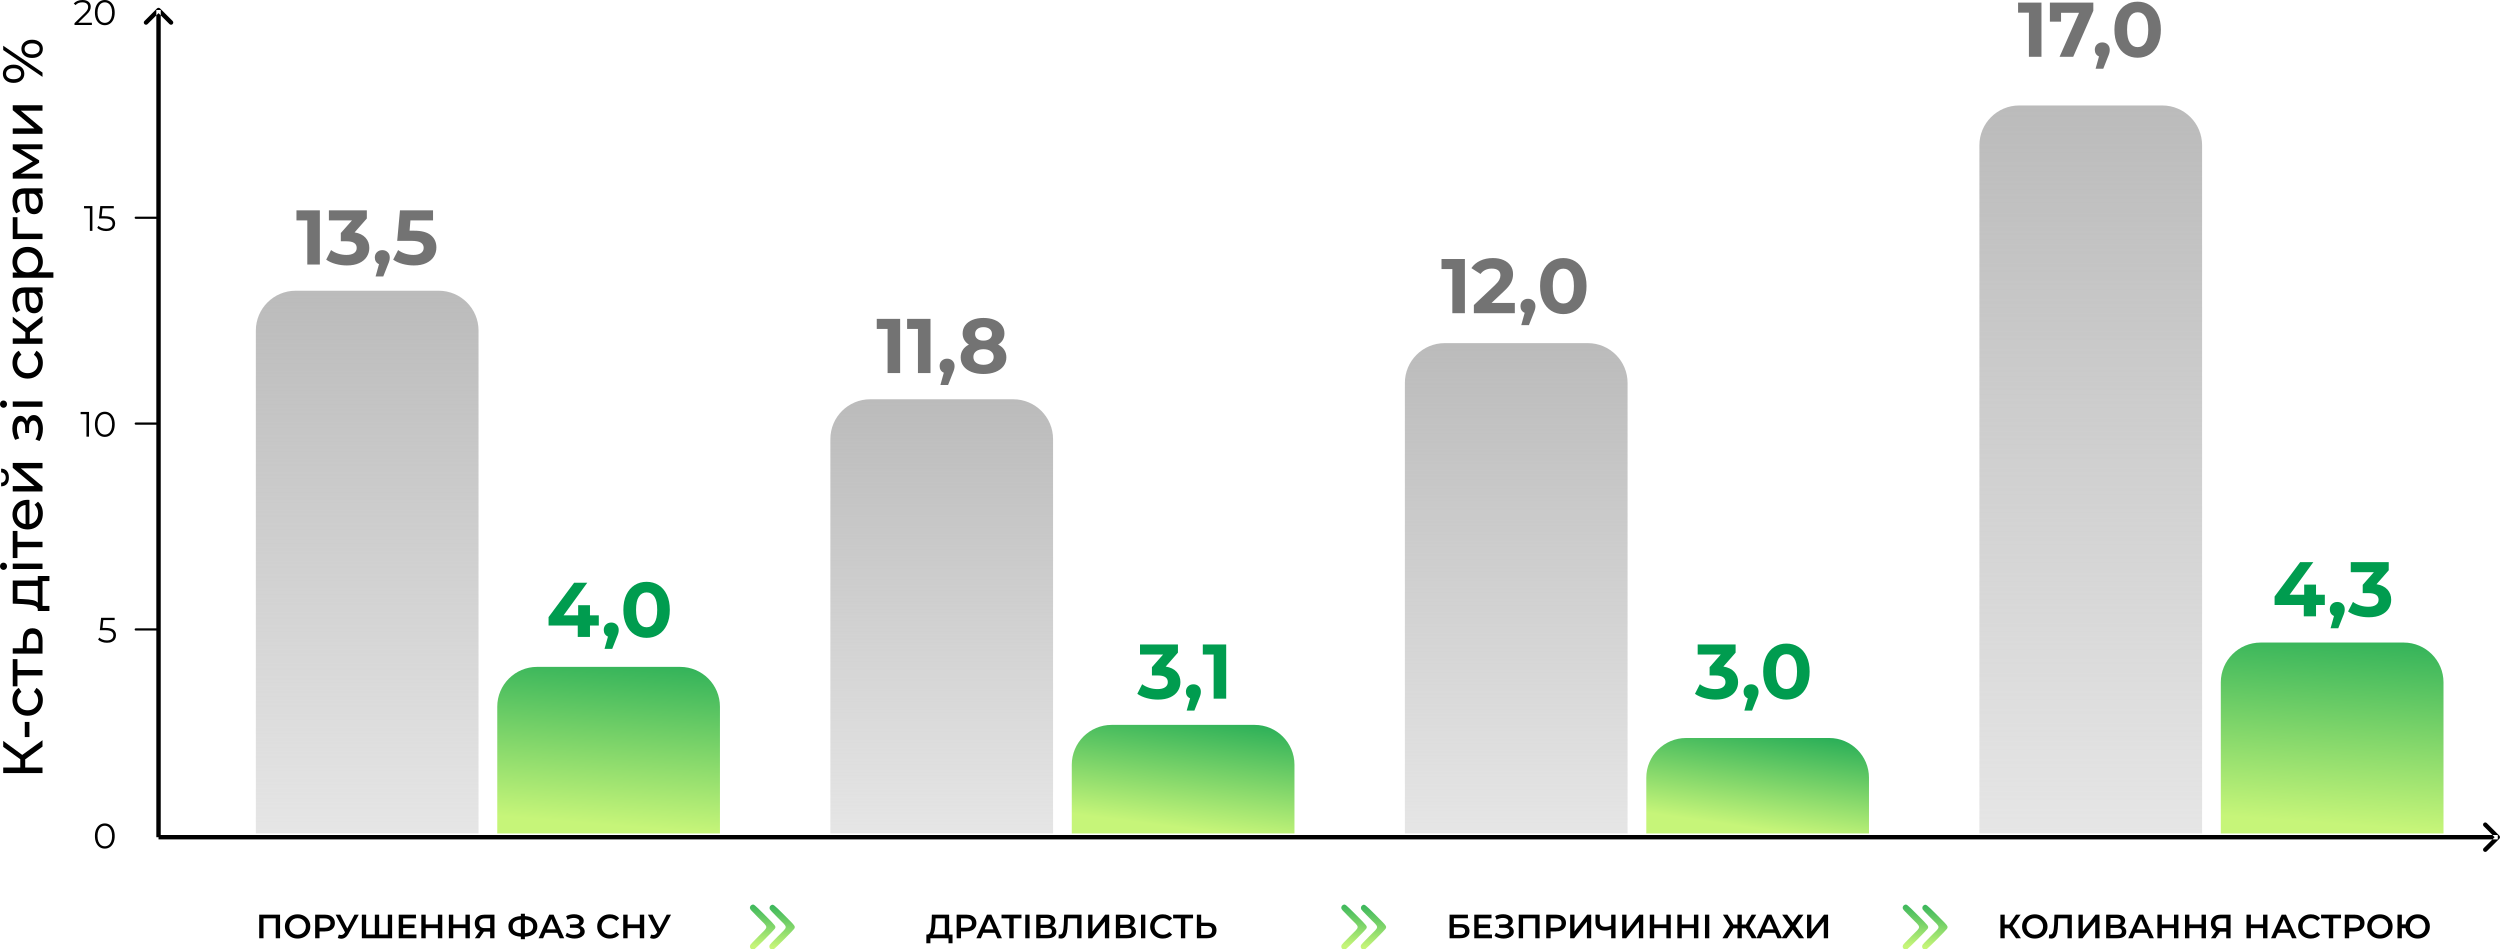 <svg width="1335.899" height="507.355" viewBox="0 0 1335.9 507.355" fill="none" xmlns="http://www.w3.org/2000/svg" xmlns:xlink="http://www.w3.org/1999/xlink">
	<desc>
			Created with Pixso.
	</desc>
	<defs>
		<linearGradient id="paint_linear_75_2966_0" x1="196.212" y1="155.355" x2="196.212" y2="618.24" gradientUnits="userSpaceOnUse">
			<stop stop-color="#BBBBBB"/>
			<stop offset="1" stop-color="#BBBBBB" stop-opacity="0"/>
		</linearGradient>
		<linearGradient id="paint_linear_75_2969_0" x1="335.297" y1="323.265" x2="325.712" y2="440.826" gradientUnits="userSpaceOnUse">
			<stop stop-color="#009C4F"/>
			<stop offset="1" stop-color="#C6F579"/>
		</linearGradient>
		<linearGradient id="paint_linear_75_2987_0" x1="503.212" y1="213.355" x2="503.212" y2="583.663" gradientUnits="userSpaceOnUse">
			<stop stop-color="#BBBBBB"/>
			<stop offset="1" stop-color="#BBBBBB" stop-opacity="0"/>
		</linearGradient>
		<linearGradient id="paint_linear_75_2988_0" x1="642.297" y1="365.791" x2="632.712" y2="442.403" gradientUnits="userSpaceOnUse">
			<stop stop-color="#009C4F"/>
			<stop offset="1" stop-color="#C6F579"/>
		</linearGradient>
		<linearGradient id="paint_linear_75_2992_0" x1="810.212" y1="183.355" x2="810.212" y2="601.547" gradientUnits="userSpaceOnUse">
			<stop stop-color="#BBBBBB"/>
			<stop offset="1" stop-color="#BBBBBB" stop-opacity="0"/>
		</linearGradient>
		<linearGradient id="paint_linear_75_2993_0" x1="949.297" y1="375.393" x2="939.712" y2="442.76" gradientUnits="userSpaceOnUse">
			<stop stop-color="#009C4F"/>
			<stop offset="1" stop-color="#C6F579"/>
		</linearGradient>
		<linearGradient id="paint_linear_75_2997_0" x1="1117.212" y1="56.355" x2="1117.212" y2="677.259" gradientUnits="userSpaceOnUse">
			<stop stop-color="#BBBBBB"/>
			<stop offset="1" stop-color="#BBBBBB" stop-opacity="0"/>
		</linearGradient>
		<linearGradient id="paint_linear_75_2998_0" x1="1256.297" y1="305.432" x2="1246.712" y2="440.164" gradientUnits="userSpaceOnUse">
			<stop stop-color="#009C4F"/>
			<stop offset="1" stop-color="#C6F579"/>
		</linearGradient>
		<linearGradient id="paint_linear_75_2958_0" x1="414.746" y1="474.432" x2="412.813" y2="506.134" gradientUnits="userSpaceOnUse">
			<stop stop-color="#009C4F"/>
			<stop offset="1" stop-color="#C6F579"/>
		</linearGradient>
		<linearGradient id="paint_linear_75_3004_0" x1="730.746" y1="474.432" x2="728.813" y2="506.134" gradientUnits="userSpaceOnUse">
			<stop stop-color="#009C4F"/>
			<stop offset="1" stop-color="#C6F579"/>
		</linearGradient>
		<linearGradient id="paint_linear_75_3005_0" x1="1030.746" y1="474.432" x2="1028.813" y2="506.134" gradientUnits="userSpaceOnUse">
			<stop stop-color="#009C4F"/>
			<stop offset="1" stop-color="#C6F579"/>
		</linearGradient>
	</defs>
	<path id="К-сть дітей зі скаргами %" d="M13.469 405.764L13.469 410.144L22.712 410.144L22.712 413.088L1.714 413.088L1.714 410.144L10.832 410.144L10.832 405.706L1.714 399.106L1.714 395.898L11.88 403.398L22.712 395.532L22.712 398.953L13.469 405.764ZM13.235 393.858L13.235 385.787L15.725 385.787L15.725 393.858L13.235 393.858ZM22.895 374.056Q22.895 376.487 21.848 378.392Q20.794 380.296 18.948 381.38Q17.102 382.457 14.766 382.457Q12.422 382.457 10.576 381.38Q8.73 380.296 7.698 378.392Q6.665 376.487 6.665 374.056Q6.665 371.895 7.537 370.203Q8.401 368.504 10.049 367.574L11.462 369.764Q10.32 370.518 9.756 371.631Q9.185 372.737 9.185 374.085Q9.185 375.645 9.873 376.89Q10.562 378.135 11.836 378.846Q13.11 379.549 14.766 379.549Q16.443 379.549 17.717 378.846Q18.992 378.135 19.688 376.89Q20.376 375.645 20.376 374.085Q20.376 372.737 19.805 371.631Q19.233 370.518 18.091 369.764L19.475 367.574Q21.123 368.504 22.009 370.203Q22.895 371.895 22.895 374.056ZM9.331 352.214L9.331 358.037L22.712 358.037L22.712 360.915L9.331 360.915L9.331 366.738L6.812 366.738L6.812 352.214L9.331 352.214ZM12.21 341.928Q12.239 338.896 13.594 337.307Q14.941 335.717 17.402 335.717Q19.98 335.717 21.379 337.446Q22.771 339.167 22.742 342.375L22.712 349.274L6.812 349.274L6.812 346.396L12.18 346.396L12.21 341.928ZM20.552 342.617Q20.581 340.668 19.775 339.665Q18.962 338.654 17.373 338.654Q15.813 338.654 15.095 339.628Q14.37 340.603 14.341 342.617L14.282 346.396L20.523 346.396L20.552 342.617ZM20.193 307.783L26.404 307.783L26.404 310.485L22.712 310.485L22.712 323.771L26.404 323.771L26.404 326.503L20.193 326.503L20.193 325.668Q20.105 324.138 18.032 323.566Q15.96 322.995 12.18 322.783L6.812 322.548L6.812 310.214L20.193 310.214L20.193 307.783ZM12.393 320.146Q15.396 320.263 17.358 320.644Q19.321 321.017 20.193 322.006L20.193 313.093L9.331 313.093L9.331 319.992L12.393 320.146ZM6.812 304.034L6.812 301.156L22.712 301.156L22.712 304.034L6.812 304.034ZM3.75 302.599Q3.75 303.434 3.215 303.991Q2.673 304.547 1.89 304.547Q1.113 304.547 0.557 303.991Q-4.76837e-06 303.434 -4.76837e-06 302.599Q-4.76837e-06 301.757 0.527 301.207Q1.055 300.651 1.831 300.651Q2.644 300.651 3.201 301.207Q3.75 301.757 3.75 302.599ZM9.331 283.694L9.331 289.517L22.712 289.517L22.712 292.395L9.331 292.395L9.331 298.218L6.812 298.218L6.812 283.694L9.331 283.694ZM14.854 267.074Q15.183 267.074 15.725 267.133L15.725 280.038Q17.82 279.767 19.102 278.193Q20.376 276.618 20.376 274.274Q20.376 271.425 18.45 269.689L20.31 268.1Q21.57 269.176 22.236 270.78Q22.895 272.384 22.895 274.369Q22.895 276.889 21.863 278.837Q20.823 280.785 18.962 281.855Q17.102 282.917 14.766 282.917Q12.451 282.917 10.591 281.884Q8.73 280.844 7.698 279.035Q6.665 277.218 6.665 274.933Q6.665 272.655 7.698 270.876Q8.73 269.089 10.591 268.085Q12.451 267.074 14.854 267.074ZM9.089 274.933Q9.089 277.006 10.349 278.405Q11.609 279.797 13.652 280.038L13.652 269.836Q11.646 270.077 10.371 271.476Q9.089 272.868 9.089 274.933ZM6.812 262.604L6.812 259.726L18.391 259.726L6.812 249.978L6.812 247.363L22.712 247.363L22.712 250.249L11.133 250.249L22.712 259.968L22.712 262.604L6.812 262.604ZM4.746 255.17Q4.746 257.39 3.684 258.62Q2.615 259.843 0.601 259.88L0.601 257.924Q1.714 257.895 2.388 257.163Q3.062 256.43 3.062 255.2Q3.062 253.969 2.388 253.222Q1.714 252.468 0.601 252.438L0.601 250.424Q2.615 250.454 3.684 251.713Q4.746 252.973 4.746 255.17ZM14.436 225.108Q14.854 223.512 15.784 222.648Q16.714 221.776 18.091 221.776Q19.504 221.776 20.603 222.735Q21.694 223.695 22.31 225.394Q22.925 227.086 22.925 229.188Q22.925 230.953 22.463 232.652Q21.995 234.344 21.123 235.663L18.933 234.798Q19.651 233.656 20.061 232.184Q20.464 230.712 20.464 229.217Q20.464 227.174 19.761 225.958Q19.05 224.742 17.849 224.742Q16.743 224.742 16.143 225.724Q15.542 226.698 15.542 228.463L15.542 231.378L13.469 231.378L13.469 228.675Q13.469 227.057 12.905 226.127Q12.334 225.196 11.345 225.196Q10.261 225.196 9.661 226.295Q9.06 227.386 9.06 229.247Q9.06 231.612 10.29 234.256L8.071 235.033Q6.599 232.125 6.599 228.946Q6.599 227.027 7.141 225.497Q7.683 223.966 8.672 223.094Q9.661 222.223 10.92 222.223Q12.092 222.223 13.023 223.006Q13.953 223.783 14.436 225.108ZM6.812 217.394L6.812 214.516L22.712 214.516L22.712 217.394L6.812 217.394ZM3.75 215.959Q3.75 216.794 3.215 217.35Q2.673 217.907 1.89 217.907Q1.113 217.907 0.557 217.35Q-8.58307e-06 216.794 -8.58307e-06 215.959Q-8.58307e-06 215.117 0.527 214.567Q1.055 214.011 1.831 214.011Q2.644 214.011 3.201 214.567Q3.75 215.117 3.75 215.959ZM22.895 193.906Q22.895 196.337 21.848 198.242Q20.793 200.146 18.948 201.23Q17.102 202.307 14.766 202.307Q12.422 202.307 10.576 201.23Q8.73 200.146 7.698 198.242Q6.665 196.337 6.665 193.906Q6.665 191.745 7.537 190.053Q8.401 188.354 10.049 187.424L11.462 189.614Q10.32 190.368 9.756 191.481Q9.185 192.587 9.185 193.935Q9.185 195.495 9.873 196.74Q10.562 197.985 11.836 198.696Q13.11 199.399 14.766 199.399Q16.443 199.399 17.717 198.696Q18.992 197.985 19.688 196.74Q20.376 195.495 20.376 193.935Q20.376 192.587 19.805 191.481Q19.233 190.368 18.091 189.614L19.475 187.424Q21.123 188.354 22.009 190.053Q22.895 191.745 22.895 193.906ZM15.989 177.523L15.989 180.826L22.712 180.826L22.712 183.704L6.812 183.704L6.812 180.826L13.535 180.826L13.535 177.464L6.812 172.308L6.812 169.217L14.465 175.245L22.712 168.792L22.712 172.183L15.989 177.523ZM6.665 160.395Q6.665 157.092 8.284 155.342Q9.902 153.584 13.11 153.584L22.712 153.584L22.712 156.316L20.61 156.316Q21.724 157.034 22.31 158.374Q22.895 159.707 22.895 161.531Q22.895 164.204 21.606 165.808Q20.31 167.412 18.215 167.412Q16.113 167.412 14.839 165.881Q13.564 164.351 13.564 161.025L13.564 156.462L12.993 156.462Q11.133 156.462 10.144 157.546Q9.155 158.623 9.155 160.725Q9.155 162.131 9.624 163.486Q10.085 164.834 10.862 165.764L8.701 166.965Q7.712 165.735 7.192 164.028Q6.665 162.314 6.665 160.395ZM20.669 161.055Q20.669 159.407 19.936 158.206Q19.204 157.004 17.849 156.462L15.63 156.462L15.63 160.901Q15.63 164.563 18.091 164.563Q19.292 164.563 19.98 163.633Q20.669 162.703 20.669 161.055ZM6.665 139.964Q6.665 137.657 7.683 135.826Q8.701 133.995 10.532 132.962Q12.363 131.93 14.766 131.93Q17.161 131.93 19.006 132.962Q20.852 133.995 21.877 135.826Q22.895 137.657 22.895 139.964Q22.895 141.678 22.236 143.106Q21.57 144.527 20.31 145.516L28.535 145.516L28.535 148.394L6.812 148.394L6.812 145.633L9.331 145.633Q8.013 144.674 7.339 143.209Q6.665 141.737 6.665 139.964ZM20.376 140.206Q20.376 138.675 19.673 137.459Q18.962 136.244 17.688 135.54Q16.414 134.837 14.766 134.837Q13.11 134.837 11.836 135.54Q10.562 136.244 9.873 137.459Q9.185 138.675 9.185 140.206Q9.185 141.707 9.888 142.923Q10.591 144.139 11.851 144.842Q13.11 145.545 14.766 145.545Q16.414 145.545 17.688 144.857Q18.962 144.168 19.673 142.938Q20.376 141.707 20.376 140.206ZM9.331 116.058L9.331 124.876L22.712 124.876L22.712 127.754L6.812 127.754L6.812 116.058L9.331 116.058ZM6.665 107.445Q6.665 104.142 8.284 102.392Q9.902 100.634 13.11 100.634L22.712 100.634L22.712 103.366L20.61 103.366Q21.724 104.084 22.31 105.424Q22.895 106.757 22.895 108.581Q22.895 111.254 21.606 112.858Q20.31 114.462 18.215 114.462Q16.113 114.462 14.839 112.931Q13.564 111.401 13.564 108.075L13.564 103.512L12.993 103.512Q11.133 103.512 10.144 104.596Q9.155 105.673 9.155 107.775Q9.155 109.181 9.624 110.536Q10.085 111.884 10.862 112.814L8.701 114.015Q7.712 112.785 7.192 111.078Q6.665 109.364 6.665 107.445ZM20.669 108.105Q20.669 106.457 19.936 105.256Q19.204 104.054 17.849 103.512L15.63 103.512L15.63 107.951Q15.63 111.613 18.091 111.613Q19.292 111.613 19.98 110.683Q20.669 109.753 20.669 108.105ZM6.812 77.112L22.712 77.112L22.712 79.727L11.104 79.727L20.911 85.667L20.911 86.926L11.074 92.808L22.712 92.808L22.712 95.444L6.812 95.444L6.812 92.478L17.549 86.238L6.812 79.814L6.812 77.112ZM6.812 71.504L6.812 68.626L18.391 68.626L6.812 58.877L6.812 56.263L22.712 56.263L22.712 59.148L11.133 59.148L22.712 68.868L22.712 71.504L6.812 71.504ZM12.993 39.406Q12.993 41.596 11.404 42.944Q9.814 44.292 7.266 44.292Q4.709 44.292 3.12 42.944Q1.531 41.596 1.531 39.406Q1.531 37.217 3.105 35.883Q4.68 34.543 7.266 34.543Q9.844 34.543 11.418 35.883Q12.993 37.217 12.993 39.406ZM1.714 26.743L1.714 24.436L22.712 38.776L22.712 41.084L1.714 26.743ZM11.279 39.406Q11.279 38.022 10.217 37.246Q9.155 36.462 7.266 36.462Q5.376 36.462 4.314 37.246Q3.245 38.022 3.245 39.406Q3.245 40.754 4.329 41.552Q5.405 42.343 7.266 42.343Q9.126 42.343 10.203 41.552Q11.279 40.754 11.279 39.406ZM22.895 26.113Q22.895 28.303 21.321 29.643Q19.739 30.976 17.161 30.976Q14.582 30.976 13.008 29.643Q11.433 28.303 11.433 26.113Q11.433 23.923 13.022 22.575Q14.612 21.228 17.161 21.228Q19.709 21.228 21.306 22.575Q22.895 23.923 22.895 26.113ZM21.182 26.113Q21.182 24.765 20.105 23.974Q19.021 23.176 17.161 23.176Q15.3 23.176 14.224 23.974Q13.14 24.765 13.14 26.113Q13.14 27.497 14.209 28.281Q15.271 29.057 17.161 29.057Q19.05 29.057 20.12 28.281Q21.182 27.497 21.182 26.113Z" fill="#000000" fill-opacity="1" fill-rule="evenodd"/>
	<path id="Line 2" d="M85.894 5.355L85.894 447.355L83.53 447.355L83.53 5.355L85.894 5.355ZM84.712 7.027L78.861 12.878C78.393 13.346 77.657 13.346 77.189 12.878C76.721 12.41 76.721 11.675 77.189 11.207L83.876 4.519C84.345 4.051 85.08 4.051 85.548 4.519L92.236 11.207C92.704 11.675 92.704 12.41 92.236 12.878C91.768 13.346 91.032 13.346 90.564 12.878L84.712 7.027Z" fill="#000000" fill-opacity="1" fill-rule="evenodd"/>
	<path id="Line 3" d="M1334.71 448.537L84.712 448.537L84.712 446.173L1334.71 446.173L1334.71 448.537ZM1333.04 447.355L1327.19 441.503C1326.72 441.035 1326.72 440.3 1327.19 439.832C1327.66 439.364 1328.39 439.364 1328.86 439.832L1335.55 446.519C1336.02 446.987 1336.02 447.723 1335.55 448.191L1328.86 454.878C1328.39 455.346 1327.66 455.346 1327.19 454.878C1326.72 454.41 1326.72 453.675 1327.19 453.207L1333.04 447.355Z" fill="#000000" fill-opacity="1" fill-rule="evenodd"/>
	<path id="Rectangle 23" d="M157.992 155.355L234.433 155.355C246.186 155.355 255.712 164.882 255.712 176.634L255.712 445.355L136.712 445.355L136.712 176.634C136.712 164.882 146.239 155.355 157.992 155.355Z" fill="url(#paint_linear_75_2966_0)" fill-opacity="1" fill-rule="evenodd"/>
	<path id="Rectangle 24" d="M286.992 356.355L363.433 356.355C375.186 356.355 384.712 365.882 384.712 377.634L384.712 445.355L265.712 445.355L265.712 377.634C265.712 365.882 275.239 356.355 286.992 356.355Z" fill="url(#paint_linear_75_2969_0)" fill-opacity="1" fill-rule="evenodd"/>
	<path id="13,5" d="M170.914 112.393L170.914 141.355L164.207 141.355L164.207 117.768L158.418 117.768L158.418 112.393L170.914 112.393ZM189.487 124.182Q193.296 124.808 195.316 127.021Q197.346 129.233 197.346 132.496Q197.346 135.021 196.023 137.153Q194.7 139.284 191.993 140.567Q189.285 141.85 185.356 141.85Q182.285 141.85 179.325 141.042Q176.375 140.234 174.305 138.749L176.911 133.617Q178.567 134.86 180.739 135.547Q182.911 136.223 185.184 136.223Q187.709 136.223 189.154 135.254Q190.609 134.284 190.609 132.496Q190.609 128.94 185.184 128.94L182.123 128.94L182.123 124.515L188.083 117.768L175.749 117.768L175.749 112.393L196.023 112.393L196.023 116.737L189.487 124.182ZM204.305 133.658Q206.042 133.658 207.154 134.759Q208.275 135.85 208.275 137.627Q208.275 138.456 208.063 139.284Q207.861 140.112 207.154 141.769L204.8 147.729L200.699 147.729L202.527 141.153Q201.486 140.739 200.88 139.809Q200.284 138.87 200.284 137.627Q200.284 135.85 201.426 134.759Q202.567 133.658 204.305 133.658ZM221.227 123.273Q227.348 123.273 230.268 125.718Q233.187 128.152 233.187 132.253Q233.187 134.9 231.854 137.072Q230.53 139.244 227.823 140.547Q225.116 141.85 221.146 141.85Q218.075 141.85 215.115 141.042Q212.165 140.234 210.095 138.749L212.741 133.617Q214.398 134.86 216.55 135.547Q218.701 136.223 220.974 136.223Q223.5 136.223 224.944 135.233Q226.399 134.233 226.399 132.455Q226.399 130.597 224.883 129.647Q223.378 128.698 219.651 128.698L212.246 128.698L213.731 112.393L231.399 112.393L231.399 117.768L219.317 117.768L218.863 123.273L221.227 123.273Z" fill="#737373" fill-opacity="1" fill-rule="evenodd"/>
	<path id="4,0" d="M319.979 334.274L315.261 334.274L315.261 340.355L308.726 340.355L308.726 334.274L293.129 334.274L293.129 329.758L306.786 311.393L313.817 311.393L301.159 328.809L308.938 328.809L308.938 323.394L315.261 323.394L315.261 328.809L319.979 328.809L319.979 334.274ZM326.647 332.658Q328.384 332.658 329.495 333.759Q330.617 334.85 330.617 336.627Q330.617 337.456 330.405 338.284Q330.202 339.112 329.495 340.769L327.142 346.729L323.04 346.729L324.869 340.153Q323.828 339.739 323.222 338.809Q322.626 337.87 322.626 336.627Q322.626 334.85 323.768 333.759Q324.909 332.658 326.647 332.658ZM345.516 340.85Q341.909 340.85 339.091 339.072Q336.283 337.294 334.687 333.92Q333.101 330.546 333.101 325.869Q333.101 321.202 334.687 317.828Q336.283 314.454 339.091 312.676Q341.909 310.898 345.516 310.898Q349.112 310.898 351.92 312.676Q354.739 314.454 356.324 317.828Q357.921 321.202 357.921 325.869Q357.921 330.546 356.324 333.92Q354.739 337.294 351.92 339.072Q349.112 340.85 345.516 340.85ZM345.516 335.183Q348.162 335.183 349.667 332.91Q351.183 330.627 351.183 325.869Q351.183 321.111 349.667 318.838Q348.162 316.565 345.516 316.565Q342.899 316.565 341.384 318.838Q339.879 321.111 339.879 325.869Q339.879 330.627 341.384 332.91Q342.899 335.183 345.516 335.183Z" fill="#009C4F" fill-opacity="1" fill-rule="evenodd"/>
	<path id="Rectangle 23" d="M464.992 213.355L541.433 213.355C553.186 213.355 562.712 222.882 562.712 234.634L562.712 445.355L443.712 445.355L443.712 234.634C443.712 222.882 453.239 213.355 464.992 213.355Z" fill="url(#paint_linear_75_2987_0)" fill-opacity="1" fill-rule="evenodd"/>
	<path id="Rectangle 24" d="M593.992 387.355L670.433 387.355C682.186 387.355 691.712 396.882 691.712 408.634L691.712 445.355L572.712 445.355L572.712 408.634C572.712 396.882 582.239 387.355 593.992 387.355Z" fill="url(#paint_linear_75_2988_0)" fill-opacity="1" fill-rule="evenodd"/>
	<path id="11,8" d="M481 170.393L481 199.355L474.293 199.355L474.293 175.768L468.504 175.768L468.504 170.393L481 170.393ZM497.22 170.393L497.22 199.355L490.512 199.355L490.512 175.768L484.724 175.768L484.724 170.393L497.22 170.393ZM506.116 191.658Q507.853 191.658 508.964 192.759Q510.086 193.85 510.086 195.627Q510.086 196.456 509.873 197.284Q509.671 198.112 508.964 199.769L506.611 205.729L502.509 205.729L504.338 199.153Q503.297 198.739 502.691 197.809Q502.095 196.87 502.095 195.627Q502.095 193.85 503.237 192.759Q504.378 191.658 506.116 191.658ZM533.341 184.132Q535.492 185.203 536.624 186.94Q537.765 188.677 537.765 190.96Q537.765 193.648 536.23 195.658Q534.704 197.658 531.927 198.759Q529.159 199.85 525.522 199.85Q521.875 199.85 519.118 198.759Q516.37 197.658 514.855 195.658Q513.349 193.648 513.349 190.96Q513.349 188.677 514.491 186.94Q515.632 185.203 517.744 184.132Q516.127 183.132 515.259 181.627Q514.39 180.111 514.39 178.172Q514.39 175.646 515.794 173.788Q517.198 171.919 519.724 170.909Q522.249 169.898 525.522 169.898Q528.825 169.898 531.371 170.909Q533.917 171.919 535.321 173.788Q536.735 175.646 536.735 178.172Q536.735 180.111 535.866 181.627Q534.997 183.132 533.341 184.132ZM525.522 174.818Q523.492 174.818 522.269 175.798Q521.047 176.768 521.047 178.465Q521.047 180.111 522.249 181.071Q523.451 182.02 525.522 182.02Q527.583 182.02 528.825 181.071Q530.068 180.111 530.068 178.465Q530.068 176.768 528.825 175.798Q527.583 174.818 525.522 174.818ZM525.522 194.93Q528.037 194.93 529.502 193.789Q530.977 192.647 530.977 190.748Q530.977 188.849 529.502 187.728Q528.037 186.607 525.522 186.607Q523.037 186.607 521.582 187.728Q520.138 188.849 520.138 190.748Q520.138 192.698 521.582 193.819Q523.037 194.93 525.522 194.93Z" fill="#737373" fill-opacity="1" fill-rule="evenodd"/>
	<path id="3,1" d="M622.908 356.182Q626.717 356.808 628.737 359.021Q630.767 361.233 630.767 364.496Q630.767 367.021 629.444 369.153Q628.121 371.284 625.414 372.567Q622.706 373.85 618.777 373.85Q615.706 373.85 612.746 373.042Q609.796 372.234 607.725 370.749L610.332 365.617Q611.988 366.86 614.16 367.547Q616.332 368.223 618.605 368.223Q621.13 368.223 622.575 367.254Q624.03 366.284 624.03 364.496Q624.03 360.94 618.605 360.94L615.544 360.94L615.544 356.515L621.504 349.768L609.17 349.768L609.17 344.393L629.444 344.393L629.444 348.737L622.908 356.182ZM637.726 365.658Q639.463 365.658 640.574 366.759Q641.696 367.85 641.696 369.627Q641.696 370.456 641.484 371.284Q641.282 372.112 640.574 373.769L638.221 379.729L634.119 379.729L635.948 373.153Q634.907 372.739 634.301 371.809Q633.705 370.87 633.705 369.627Q633.705 367.85 634.847 366.759Q635.988 365.658 637.726 365.658ZM655.228 344.393L655.228 373.355L648.521 373.355L648.521 349.768L642.732 349.768L642.732 344.393L655.228 344.393Z" fill="#009C4F" fill-opacity="1" fill-rule="evenodd"/>
	<path id="Rectangle 23" d="M771.992 183.355L848.433 183.355C860.186 183.355 869.712 192.882 869.712 204.634L869.712 445.355L750.712 445.355L750.712 204.634C750.712 192.882 760.239 183.355 771.992 183.355Z" fill="url(#paint_linear_75_2992_0)" fill-opacity="1" fill-rule="evenodd"/>
	<path id="Rectangle 24" d="M900.992 394.355L977.433 394.355C989.186 394.355 998.712 403.882 998.712 415.634L998.712 445.355L879.712 445.355L879.712 415.634C879.712 403.882 889.239 394.355 900.992 394.355Z" fill="url(#paint_linear_75_2993_0)" fill-opacity="1" fill-rule="evenodd"/>
	<path id="12,0" d="M782.78 138.393L782.78 167.355L776.072 167.355L776.072 143.768L770.284 143.768L770.284 138.393L782.78 138.393ZM809.465 161.89L809.465 167.355L787.574 167.355L787.574 163.011L798.747 152.455Q800.525 150.768 801.141 149.546Q801.767 148.323 801.767 147.121Q801.767 145.384 800.585 144.454Q799.413 143.525 797.13 143.525Q795.231 143.525 793.696 144.252Q792.171 144.97 791.13 146.414L786.251 143.273Q787.948 140.747 790.928 139.323Q793.908 137.898 797.757 137.898Q800.979 137.898 803.404 138.959Q805.828 140.01 807.172 141.929Q808.515 143.848 808.515 146.465Q808.515 148.818 807.515 150.889Q806.525 152.96 803.676 155.607L797.009 161.89L809.465 161.89ZM816.501 159.658Q818.239 159.658 819.35 160.759Q820.471 161.85 820.471 163.627Q820.471 164.456 820.259 165.284Q820.057 166.112 819.35 167.769L816.996 173.729L812.895 173.729L814.724 167.153Q813.683 166.739 813.077 165.809Q812.481 164.87 812.481 163.627Q812.481 161.85 813.622 160.759Q814.764 159.658 816.501 159.658ZM835.37 167.85Q831.764 167.85 828.946 166.072Q826.138 164.294 824.541 160.92Q822.956 157.546 822.956 152.869Q822.956 148.202 824.541 144.828Q826.138 141.454 828.946 139.676Q831.764 137.898 835.37 137.898Q838.967 137.898 841.775 139.676Q844.593 141.454 846.179 144.828Q847.775 148.202 847.775 152.869Q847.775 157.546 846.179 160.92Q844.593 164.294 841.775 166.072Q838.967 167.85 835.37 167.85ZM835.37 162.183Q838.017 162.183 839.522 159.91Q841.037 157.627 841.037 152.869Q841.037 148.111 839.522 145.838Q838.017 143.566 835.37 143.566Q832.754 143.566 831.239 145.838Q829.734 148.111 829.734 152.869Q829.734 157.627 831.239 159.91Q832.754 162.183 835.37 162.183Z" fill="#737373" fill-opacity="1" fill-rule="evenodd"/>
	<path id="3,0" d="M920.909 356.182Q924.717 356.808 926.737 359.021Q928.768 361.233 928.768 364.496Q928.768 367.021 927.444 369.153Q926.121 371.284 923.414 372.567Q920.707 373.85 916.777 373.85Q913.706 373.85 910.746 373.042Q907.797 372.234 905.726 370.749L908.332 365.617Q909.989 366.86 912.161 367.547Q914.332 368.223 916.605 368.223Q919.131 368.223 920.575 367.254Q922.03 366.284 922.03 364.496Q922.03 360.94 916.605 360.94L913.545 360.94L913.545 356.515L919.505 349.768L907.17 349.768L907.17 344.393L927.444 344.393L927.444 348.737L920.909 356.182ZM935.726 365.658Q937.464 365.658 938.575 366.759Q939.696 367.85 939.696 369.627Q939.696 370.456 939.484 371.284Q939.282 372.112 938.575 373.769L936.221 379.729L932.12 379.729L933.948 373.153Q932.908 372.739 932.302 371.809Q931.706 370.87 931.706 369.627Q931.706 367.85 932.847 366.759Q933.989 365.658 935.726 365.658ZM954.595 373.85Q950.989 373.85 948.17 372.072Q945.362 370.294 943.766 366.92Q942.18 363.546 942.18 358.869Q942.18 354.202 943.766 350.828Q945.362 347.454 948.17 345.676Q950.989 343.898 954.595 343.898Q958.191 343.898 961 345.676Q963.818 347.454 965.404 350.828Q967 354.202 967 358.869Q967 363.546 965.404 366.92Q963.818 370.294 961 372.072Q958.191 373.85 954.595 373.85ZM954.595 368.183Q957.242 368.183 958.747 365.91Q960.262 363.627 960.262 358.869Q960.262 354.111 958.747 351.838Q957.242 349.565 954.595 349.565Q951.979 349.565 950.464 351.838Q948.958 354.111 948.958 358.869Q948.958 363.627 950.464 365.91Q951.979 368.183 954.595 368.183Z" fill="#009C4F" fill-opacity="1" fill-rule="evenodd"/>
	<path id="Rectangle 23" d="M1078.99 56.355L1155.43 56.355C1167.19 56.355 1176.71 65.882 1176.71 77.634L1176.71 445.355L1057.71 445.355L1057.71 77.634C1057.71 65.882 1067.24 56.355 1078.99 56.355Z" fill="url(#paint_linear_75_2997_0)" fill-opacity="1" fill-rule="evenodd"/>
	<path id="Rectangle 24" d="M1207.99 343.355L1284.43 343.355C1296.19 343.355 1305.71 352.882 1305.71 364.634L1305.71 445.355L1186.71 445.355L1186.71 364.634C1186.71 352.882 1196.24 343.355 1207.99 343.355Z" fill="url(#paint_linear_75_2998_0)" fill-opacity="1" fill-rule="evenodd"/>
	<path id="17,0" d="M1090.88 1.393L1090.88 30.355L1084.17 30.355L1084.17 6.768L1078.38 6.768L1078.38 1.393L1090.88 1.393ZM1118.59 1.393L1118.59 5.737L1107.84 30.355L1100.55 30.355L1110.95 6.848L1101.34 6.848L1101.34 11.566L1095.38 11.566L1095.38 1.393L1118.59 1.393ZM1123.4 22.657Q1125.14 22.657 1126.25 23.759Q1127.37 24.85 1127.37 26.628Q1127.37 27.456 1127.16 28.284Q1126.96 29.113 1126.25 30.769L1123.9 36.729L1119.8 36.729L1121.62 30.153Q1120.58 29.739 1119.98 28.809Q1119.38 27.87 1119.38 26.628Q1119.38 24.85 1120.52 23.759Q1121.66 22.657 1123.4 22.657ZM1142.27 30.85Q1138.66 30.85 1135.85 29.072Q1133.04 27.294 1131.44 23.92Q1129.86 20.546 1129.86 15.869Q1129.86 11.202 1131.44 7.828Q1133.04 4.454 1135.85 2.676Q1138.66 0.898 1142.27 0.898Q1145.87 0.898 1148.67 2.676Q1151.49 4.454 1153.08 7.828Q1154.68 11.202 1154.68 15.869Q1154.68 20.546 1153.08 23.92Q1151.49 27.294 1148.67 29.072Q1145.87 30.85 1142.27 30.85ZM1142.27 25.183Q1144.92 25.183 1146.42 22.91Q1147.94 20.627 1147.94 15.869Q1147.94 11.111 1146.42 8.838Q1144.92 6.566 1142.27 6.566Q1139.65 6.566 1138.14 8.838Q1136.63 11.111 1136.63 15.869Q1136.63 20.627 1138.14 22.91Q1139.65 25.183 1142.27 25.183Z" fill="#737373" fill-opacity="1" fill-rule="evenodd"/>
	<path id="4,3" d="M1242.3 323.274L1237.59 323.274L1237.59 329.355L1231.05 329.355L1231.05 323.274L1215.45 323.274L1215.45 318.758L1229.11 300.393L1236.14 300.393L1223.48 317.809L1231.26 317.809L1231.26 312.394L1237.59 312.394L1237.59 317.809L1242.3 317.809L1242.3 323.274ZM1248.97 321.658Q1250.71 321.658 1251.82 322.759Q1252.94 323.85 1252.94 325.627Q1252.94 326.456 1252.73 327.284Q1252.53 328.112 1251.82 329.769L1249.47 335.729L1245.36 335.729L1247.19 329.153Q1246.15 328.739 1245.55 327.809Q1244.95 326.87 1244.95 325.627Q1244.95 323.85 1246.09 322.759Q1247.23 321.658 1248.97 321.658ZM1269.9 312.182Q1273.71 312.808 1275.73 315.021Q1277.76 317.233 1277.76 320.496Q1277.76 323.021 1276.44 325.153Q1275.11 327.284 1272.41 328.567Q1269.7 329.85 1265.77 329.85Q1262.7 329.85 1259.74 329.042Q1256.79 328.234 1254.72 326.749L1257.33 321.617Q1258.98 322.86 1261.15 323.547Q1263.33 324.223 1265.6 324.223Q1268.12 324.223 1269.57 323.254Q1271.02 322.284 1271.02 320.496Q1271.02 316.94 1265.6 316.94L1262.54 316.94L1262.54 312.515L1268.5 305.768L1256.16 305.768L1256.16 300.393L1276.44 300.393L1276.44 304.737L1269.9 312.182Z" fill="#009C4F" fill-opacity="1" fill-rule="evenodd"/>
	<path id="Line 8" d="M84.365 336.355L72.543 336.355" stroke="#000000" stroke-opacity="1" stroke-width="1.182" stroke-linecap="round"/>
	<path id="Line 11" d="M84.365 226.355L72.543 226.355" stroke="#000000" stroke-opacity="1" stroke-width="1.182" stroke-linecap="round"/>
	<path id="Line 12" d="M84.365 116.355L72.543 116.355" stroke="#000000" stroke-opacity="1" stroke-width="1.182" stroke-linecap="round"/>
	<path id="Порушення фаз сну" d="M149.649 488.756L149.649 501.355L147.346 501.355L147.346 490.733L140.811 490.733L140.811 501.355L138.509 501.355L138.509 488.756L149.649 488.756ZM159.024 501.535Q157.099 501.535 155.552 500.7Q154.006 499.861 153.122 498.375Q152.239 496.89 152.239 495.053Q152.239 493.221 153.122 491.735Q154.006 490.25 155.552 489.415Q157.099 488.576 159.024 488.576Q160.953 488.576 162.5 489.415Q164.047 490.25 164.93 491.727Q165.814 493.203 165.814 495.053Q165.814 496.908 164.93 498.384Q164.047 499.861 162.5 500.7Q160.953 501.535 159.024 501.535ZM159.024 499.483Q160.285 499.483 161.292 498.916Q162.302 498.349 162.878 497.334Q163.454 496.314 163.454 495.053Q163.454 493.796 162.878 492.781Q162.302 491.762 161.292 491.195Q160.285 490.628 159.024 490.628Q157.767 490.628 156.757 491.195Q155.75 491.762 155.175 492.781Q154.599 493.796 154.599 495.053Q154.599 496.314 155.175 497.334Q155.75 498.349 156.757 498.916Q157.767 499.483 159.024 499.483ZM173.588 488.756Q175.223 488.756 176.436 489.296Q177.653 489.837 178.299 490.843Q178.949 491.85 178.949 493.238Q178.949 494.605 178.299 495.625Q177.653 496.64 176.436 497.18Q175.223 497.721 173.588 497.721L170.745 497.721L170.745 501.355L168.403 501.355L168.403 488.756L173.588 488.756ZM173.478 495.739Q175.008 495.739 175.799 495.093Q176.594 494.442 176.594 493.238Q176.594 492.03 175.799 491.384Q175.008 490.733 173.478 490.733L170.745 490.733L170.745 495.739L173.478 495.739ZM191.714 488.756L186.243 498.925Q185.522 500.274 184.52 500.951Q183.523 501.623 182.354 501.623Q181.418 501.623 180.499 501.228L181.075 499.395Q181.813 499.628 182.301 499.628Q183.435 499.628 184.173 498.459L184.371 498.151L179.348 488.756L181.848 488.756L185.575 496.152L189.411 488.756L191.714 488.756ZM209.535 488.756L209.535 501.355L193.355 501.355L193.355 488.756L195.657 488.756L195.657 499.373L200.302 499.373L200.302 488.756L202.605 488.756L202.605 499.373L207.233 499.373L207.233 488.756L209.535 488.756ZM222.527 499.395L222.527 501.355L213.079 501.355L213.079 488.756L222.276 488.756L222.276 490.716L215.421 490.716L215.421 493.994L221.503 493.994L221.503 495.919L215.421 495.919L215.421 499.395L222.527 499.395ZM236.336 488.756L236.336 501.355L233.994 501.355L233.994 495.954L227.481 495.954L227.481 501.355L225.139 501.355L225.139 488.756L227.481 488.756L227.481 493.959L233.994 493.959L233.994 488.756L236.336 488.756ZM251.06 488.756L251.06 501.355L248.718 501.355L248.718 495.954L242.205 495.954L242.205 501.355L239.863 501.355L239.863 488.756L242.205 488.756L242.205 493.959L248.718 493.959L248.718 488.756L251.06 488.756ZM264.219 488.756L264.219 501.355L261.912 501.355L261.912 497.844L258.801 497.844L258.55 497.844L256.208 501.355L253.743 501.355L256.441 497.466Q255.127 496.982 254.415 495.928Q253.708 494.873 253.708 493.379Q253.708 491.942 254.354 490.9Q255.004 489.854 256.191 489.305Q257.377 488.756 258.981 488.756L264.219 488.756ZM259.051 490.733Q257.614 490.733 256.845 491.401Q256.081 492.065 256.081 493.344Q256.081 494.587 256.819 495.264Q257.557 495.937 258.964 495.937L261.912 495.937L261.912 490.733L259.051 490.733ZM287.131 495.036Q287.131 497.523 285.404 498.964Q283.677 500.401 280.491 500.529L280.491 501.86L278.329 501.86L278.329 500.529Q275.143 500.366 273.407 498.947Q271.672 497.523 271.672 495.036Q271.672 492.553 273.407 491.125Q275.143 489.692 278.329 489.529L278.329 488.25L280.491 488.25L280.491 489.529Q283.677 489.692 285.404 491.125Q287.131 492.553 287.131 495.036ZM280.491 498.692Q282.649 498.529 283.765 497.602Q284.881 496.675 284.881 495.018Q284.881 493.361 283.756 492.447Q282.631 491.529 280.491 491.384L280.491 498.692ZM273.957 495.036Q273.957 496.675 275.082 497.593Q276.207 498.512 278.329 498.692L278.329 491.384Q273.957 491.709 273.957 495.036ZM297.771 498.437L291.469 498.437L290.225 501.355L287.817 501.355L293.486 488.756L295.789 488.756L301.475 501.355L299.027 501.355L297.771 498.437ZM296.993 496.604L294.62 491.094L292.26 496.604L296.993 496.604ZM310.03 494.785Q311.163 495.146 311.801 495.945Q312.442 496.745 312.442 497.826Q312.442 498.96 311.704 499.799Q310.966 500.634 309.731 501.087Q308.5 501.535 307.041 501.535Q305.78 501.535 304.51 501.184Q303.244 500.832 302.163 500.129L302.919 498.419Q303.745 498.978 304.752 499.276Q305.762 499.571 306.751 499.571Q308.175 499.571 309.12 499.017Q310.065 498.459 310.065 497.483Q310.065 496.657 309.379 496.227Q308.698 495.792 307.49 495.792L304.558 495.792L304.558 493.959L307.309 493.959Q308.355 493.959 308.948 493.528Q309.542 493.093 309.542 492.355Q309.542 491.472 308.742 490.988Q307.942 490.5 306.698 490.5Q305.85 490.5 304.949 490.747Q304.053 490.988 303.262 491.454L302.524 489.564Q303.495 489.042 304.585 488.782Q305.675 488.523 306.751 488.523Q308.157 488.523 309.335 488.954Q310.513 489.384 311.216 490.188Q311.919 490.988 311.919 492.065Q311.919 493.001 311.414 493.704Q310.908 494.407 310.03 494.785ZM325.849 501.535Q323.942 501.535 322.404 500.7Q320.866 499.861 319.991 498.384Q319.117 496.908 319.117 495.053Q319.117 493.203 320 491.727Q320.883 490.25 322.421 489.415Q323.959 488.576 325.867 488.576Q327.413 488.576 328.692 489.116Q329.971 489.657 330.854 490.681L329.343 492.104Q327.972 490.628 325.976 490.628Q324.68 490.628 323.652 491.195Q322.628 491.762 322.052 492.772Q321.476 493.779 321.476 495.053Q321.476 496.332 322.052 497.343Q322.628 498.349 323.652 498.916Q324.68 499.483 325.976 499.483Q327.972 499.483 329.343 497.989L330.854 499.43Q329.971 500.454 328.683 500.995Q327.396 501.535 325.849 501.535ZM344.228 488.756L344.228 501.355L341.886 501.355L341.886 495.954L335.373 495.954L335.373 501.355L333.031 501.355L333.031 488.756L335.373 488.756L335.373 493.959L341.886 493.959L341.886 488.756L344.228 488.756ZM358.574 488.756L353.103 498.925Q352.382 500.274 351.38 500.951Q350.383 501.623 349.214 501.623Q348.278 501.623 347.359 501.228L347.935 499.395Q348.673 499.628 349.161 499.628Q350.295 499.628 351.033 498.459L351.231 498.151L346.208 488.756L348.708 488.756L352.435 496.152L356.271 488.756L358.574 488.756Z" fill="#000000" fill-opacity="1" fill-rule="evenodd"/>
	<path id="дратівливість" d="M509.001 499.373L509.001 504.036L506.844 504.036L506.844 501.355L497.176 501.355L497.176 504.036L494.996 504.036L495.013 499.373L495.554 499.373Q496.745 499.32 497.22 497.62Q497.699 495.919 497.804 492.75L497.949 488.756L507.182 488.756L507.182 499.373L509.001 499.373ZM499.856 492.966Q499.768 495.414 499.461 497.044Q499.158 498.674 498.49 499.373L504.879 499.373L504.879 490.733L499.949 490.733L499.856 492.966ZM516.381 488.756Q518.016 488.756 519.229 489.296Q520.446 489.837 521.092 490.843Q521.742 491.85 521.742 493.238Q521.742 494.605 521.092 495.625Q520.446 496.64 519.229 497.18Q518.016 497.721 516.381 497.721L513.538 497.721L513.538 501.355L511.196 501.355L511.196 488.756L516.381 488.756ZM516.271 495.739Q517.801 495.739 518.592 495.093Q519.387 494.442 519.387 493.238Q519.387 492.03 518.592 491.384Q517.801 490.733 516.271 490.733L513.538 490.733L513.538 495.739L516.271 495.739ZM531.682 498.437L525.38 498.437L524.136 501.355L521.728 501.355L527.397 488.756L529.7 488.756L535.386 501.355L532.938 501.355L531.682 498.437ZM530.904 496.604L528.531 491.094L526.171 496.604L530.904 496.604ZM545.829 490.733L541.654 490.733L541.654 501.355L539.333 501.355L539.333 490.733L535.172 490.733L535.172 488.756L545.829 488.756L545.829 490.733ZM547.866 488.756L550.168 488.756L550.168 501.355L547.866 501.355L547.866 488.756ZM562.013 494.803Q563.217 495.128 563.845 495.91Q564.478 496.692 564.478 497.861Q564.478 499.518 563.252 500.437Q562.03 501.355 559.706 501.355L553.734 501.355L553.734 488.756L559.367 488.756Q561.49 488.756 562.676 489.604Q563.867 490.448 563.867 491.995Q563.867 492.983 563.388 493.704Q562.909 494.425 562.013 494.803ZM556.036 494.139L559.165 494.139Q560.303 494.139 560.897 493.691Q561.49 493.238 561.49 492.355Q561.49 491.472 560.897 491.015Q560.303 490.553 559.165 490.553L556.036 490.553L556.036 494.139ZM559.635 499.553Q562.118 499.553 562.118 497.681Q562.118 495.849 559.635 495.849L556.036 495.849L556.036 499.553L559.635 499.553ZM577.906 488.756L577.906 501.355L575.603 501.355L575.603 490.733L570.633 490.733L570.523 493.884Q570.435 496.53 570.093 498.178Q569.75 499.826 568.994 500.683Q568.238 501.535 566.907 501.535Q566.441 501.535 565.628 501.355L565.79 499.32Q566.023 499.395 566.331 499.395Q567.43 499.395 567.887 498.09Q568.348 496.785 568.454 493.977L568.634 488.756L577.906 488.756ZM581.472 488.756L583.774 488.756L583.774 497.703L590.542 488.756L592.717 488.756L592.717 501.355L590.414 501.355L590.414 492.425L583.647 501.355L581.472 501.355L581.472 488.756ZM604.547 494.803Q605.751 495.128 606.379 495.91Q607.012 496.692 607.012 497.861Q607.012 499.518 605.786 500.437Q604.564 501.355 602.24 501.355L596.268 501.355L596.268 488.756L601.901 488.756Q604.024 488.756 605.21 489.604Q606.401 490.448 606.401 491.995Q606.401 492.983 605.922 493.704Q605.443 494.425 604.547 494.803ZM598.57 494.139L601.699 494.139Q602.837 494.139 603.431 493.691Q604.024 493.238 604.024 492.355Q604.024 491.472 603.431 491.015Q602.837 490.553 601.699 490.553L598.57 490.553L598.57 494.139ZM602.169 499.553Q604.652 499.553 604.652 497.681Q604.652 495.849 602.169 495.849L598.57 495.849L598.57 499.553L602.169 499.553ZM609.696 488.756L611.998 488.756L611.998 501.355L609.696 501.355L609.696 488.756ZM621.338 501.535Q619.431 501.535 617.893 500.7Q616.355 499.861 615.48 498.384Q614.606 496.908 614.606 495.053Q614.606 493.203 615.489 491.727Q616.372 490.25 617.91 489.415Q619.448 488.576 621.356 488.576Q622.902 488.576 624.181 489.116Q625.46 489.657 626.343 490.681L624.832 492.104Q623.461 490.628 621.465 490.628Q620.169 490.628 619.141 491.195Q618.117 491.762 617.541 492.772Q616.965 493.779 616.965 495.053Q616.965 496.332 617.541 497.343Q618.117 498.349 619.141 498.916Q620.169 499.483 621.465 499.483Q623.461 499.483 624.832 497.989L626.343 499.43Q625.46 500.454 624.172 500.995Q622.885 501.535 621.338 501.535ZM637.521 490.733L633.346 490.733L633.346 501.355L631.026 501.355L631.026 490.733L626.864 490.733L626.864 488.756L637.521 488.756L637.521 490.733ZM645.35 493.023Q647.622 493.023 648.834 494.038Q650.047 495.053 650.047 497.053Q650.047 499.14 648.716 500.248Q647.384 501.355 644.972 501.355L639.558 501.355L639.558 488.756L641.86 488.756L641.86 493.023L645.35 493.023ZM644.866 499.553Q646.233 499.553 646.971 498.925Q647.709 498.296 647.709 497.088Q647.709 494.803 644.866 494.803L641.86 494.803L641.86 499.553L644.866 499.553Z" fill="#000000" fill-opacity="1" fill-rule="evenodd"/>
	<path id="безпричинні жахи" d="M774.591 488.756L784.399 488.756L784.399 490.681L776.893 490.681L776.893 493.779L780.62 493.779Q782.887 493.779 784.065 494.724Q785.243 495.668 785.243 497.448Q785.243 499.32 783.947 500.34Q782.655 501.355 780.26 501.355L774.591 501.355L774.591 488.756ZM780.132 499.553Q781.481 499.553 782.184 499.035Q782.887 498.512 782.887 497.523Q782.887 495.576 780.132 495.576L776.893 495.576L776.893 499.553L780.132 499.553ZM797.247 499.395L797.247 501.355L787.799 501.355L787.799 488.756L796.996 488.756L796.996 490.716L790.141 490.716L790.141 493.994L796.223 493.994L796.223 495.919L790.141 495.919L790.141 499.395L797.247 499.395ZM806.486 494.785Q807.619 495.146 808.257 495.945Q808.898 496.745 808.898 497.826Q808.898 498.96 808.16 499.799Q807.422 500.634 806.187 501.087Q804.956 501.535 803.497 501.535Q802.236 501.535 800.966 501.184Q799.7 500.832 798.619 500.129L799.375 498.419Q800.201 498.978 801.208 499.276Q802.218 499.571 803.207 499.571Q804.631 499.571 805.576 499.017Q806.521 498.459 806.521 497.483Q806.521 496.657 805.835 496.227Q805.154 495.792 803.945 495.792L801.014 495.792L801.014 493.959L803.765 493.959Q804.811 493.959 805.405 493.528Q805.998 493.093 805.998 492.355Q805.998 491.472 805.198 490.988Q804.398 490.5 803.154 490.5Q802.306 490.5 801.405 490.747Q800.509 490.988 799.718 491.454L798.98 489.564Q799.951 489.042 801.041 488.782Q802.131 488.523 803.207 488.523Q804.613 488.523 805.791 488.954Q806.969 489.384 807.672 490.188Q808.375 490.988 808.375 492.065Q808.375 493.001 807.87 493.704Q807.365 494.407 806.486 494.785ZM822.703 488.756L822.703 501.355L820.4 501.355L820.4 490.733L813.865 490.733L813.865 501.355L811.563 501.355L811.563 488.756L822.703 488.756ZM831.432 488.756Q833.067 488.756 834.28 489.296Q835.497 489.837 836.143 490.843Q836.793 491.85 836.793 493.238Q836.793 494.605 836.143 495.625Q835.497 496.64 834.28 497.18Q833.067 497.721 831.432 497.721L828.589 497.721L828.589 501.355L826.247 501.355L826.247 488.756L831.432 488.756ZM831.322 495.739Q832.852 495.739 833.643 495.093Q834.438 494.442 834.438 493.238Q834.438 492.03 833.643 491.384Q832.852 490.733 831.322 490.733L828.589 490.733L828.589 495.739L831.322 495.739ZM839.031 488.756L841.333 488.756L841.333 497.703L848.101 488.756L850.276 488.756L850.276 501.355L847.973 501.355L847.973 492.425L841.206 501.355L839.031 501.355L839.031 488.756ZM863.275 488.756L863.275 501.355L860.95 501.355L860.95 496.604Q859.171 497.268 857.567 497.268Q855.158 497.268 853.853 496.108Q852.548 494.948 852.548 492.768L852.548 488.756L854.868 488.756L854.868 492.518Q854.868 493.849 855.642 494.552Q856.415 495.251 857.857 495.251Q859.496 495.251 860.95 494.587L860.95 488.756L863.275 488.756ZM866.823 488.756L869.125 488.756L869.125 497.703L875.893 488.756L878.068 488.756L878.068 501.355L875.765 501.355L875.765 492.425L868.998 501.355L866.823 501.355L866.823 488.756ZM892.794 488.756L892.794 501.355L890.452 501.355L890.452 495.954L883.939 495.954L883.939 501.355L881.597 501.355L881.597 488.756L883.939 488.756L883.939 493.959L890.452 493.959L890.452 488.756L892.794 488.756ZM907.518 488.756L907.518 501.355L905.176 501.355L905.176 495.954L898.663 495.954L898.663 501.355L896.321 501.355L896.321 488.756L898.663 488.756L898.663 493.959L905.176 493.959L905.176 488.756L907.518 488.756ZM911.067 488.756L913.369 488.756L913.369 501.355L911.067 501.355L911.067 488.756ZM932.898 496.046L930.74 496.046L930.74 501.355L928.45 501.355L928.45 496.046L926.293 496.046L923.107 501.355L920.408 501.355L924.368 494.785L920.677 488.756L923.159 488.756L926.24 494.029L928.45 494.029L928.45 488.756L930.74 488.756L930.74 494.029L932.915 494.029L936.013 488.756L938.496 488.756L934.823 494.803L938.764 501.355L936.066 501.355L932.898 496.046ZM948.541 498.437L942.239 498.437L940.995 501.355L938.587 501.355L944.256 488.756L946.559 488.756L952.245 501.355L949.797 501.355L948.541 498.437ZM947.763 496.604L945.39 491.094L943.03 496.604L947.763 496.604ZM955.002 488.756L957.972 492.966L960.943 488.756L963.676 488.756L959.449 494.803L964.019 501.355L961.246 501.355L957.972 496.767L954.716 501.355L952.013 501.355L956.57 494.895L952.303 488.756L955.002 488.756ZM965.607 488.756L967.909 488.756L967.909 497.703L974.677 488.756L976.852 488.756L976.852 501.355L974.549 501.355L974.549 492.425L967.782 501.355L965.607 501.355L965.607 488.756Z" fill="#000000" fill-opacity="1" fill-rule="evenodd"/>
	<path id="коливання настрою" d="M1073.57 496.046L1071.24 496.046L1071.24 501.355L1068.93 501.355L1068.93 488.756L1071.24 488.756L1071.24 494.029L1073.65 494.029L1077.27 488.756L1079.75 488.756L1075.45 494.855L1079.91 501.355L1077.27 501.355L1073.57 496.046ZM1087.31 501.535Q1085.38 501.535 1083.83 500.7Q1082.29 499.861 1081.4 498.375Q1080.52 496.89 1080.52 495.053Q1080.52 493.221 1081.4 491.735Q1082.29 490.25 1083.83 489.415Q1085.38 488.576 1087.31 488.576Q1089.24 488.576 1090.78 489.415Q1092.33 490.25 1093.21 491.727Q1094.1 493.203 1094.1 495.053Q1094.1 496.908 1093.21 498.384Q1092.33 499.861 1090.78 500.7Q1089.24 501.535 1087.31 501.535ZM1087.31 499.483Q1088.57 499.483 1089.57 498.916Q1090.58 498.349 1091.16 497.334Q1091.74 496.314 1091.74 495.053Q1091.74 493.796 1091.16 492.781Q1090.58 491.762 1089.57 491.195Q1088.57 490.628 1087.31 490.628Q1086.05 490.628 1085.04 491.195Q1084.03 491.762 1083.46 492.781Q1082.88 493.796 1082.88 495.053Q1082.88 496.314 1083.46 497.334Q1084.03 498.349 1085.04 498.916Q1086.05 499.483 1087.31 499.483ZM1107.09 488.756L1107.09 501.355L1104.79 501.355L1104.79 490.733L1099.82 490.733L1099.71 493.884Q1099.62 496.53 1099.28 498.178Q1098.93 499.826 1098.18 500.683Q1097.42 501.535 1096.09 501.535Q1095.63 501.535 1094.81 501.355L1094.98 499.32Q1095.21 499.395 1095.52 499.395Q1096.61 499.395 1097.07 498.09Q1097.53 496.785 1097.64 493.977L1097.82 488.756L1107.09 488.756ZM1110.66 488.756L1112.96 488.756L1112.96 497.703L1119.73 488.756L1121.9 488.756L1121.9 501.355L1119.6 501.355L1119.6 492.425L1112.83 501.355L1110.66 501.355L1110.66 488.756ZM1133.73 494.803Q1134.94 495.128 1135.56 495.91Q1136.2 496.692 1136.2 497.861Q1136.2 499.518 1134.97 500.437Q1133.75 501.355 1131.42 501.355L1125.45 501.355L1125.45 488.756L1131.09 488.756Q1133.21 488.756 1134.4 489.604Q1135.59 490.448 1135.59 491.995Q1135.59 492.983 1135.11 493.704Q1134.63 494.425 1133.73 494.803ZM1127.76 494.139L1130.88 494.139Q1132.02 494.139 1132.62 493.691Q1133.21 493.238 1133.21 492.355Q1133.21 491.472 1132.62 491.015Q1132.02 490.553 1130.88 490.553L1127.76 490.553L1127.76 494.139ZM1131.35 499.553Q1133.84 499.553 1133.84 497.681Q1133.84 495.849 1131.35 495.849L1127.76 495.849L1127.76 499.553L1131.35 499.553ZM1147.21 498.437L1140.91 498.437L1139.67 501.355L1137.26 501.355L1142.93 488.756L1145.23 488.756L1150.92 501.355L1148.47 501.355L1147.21 498.437ZM1146.43 496.604L1144.06 491.094L1141.7 496.604L1146.43 496.604ZM1164.04 488.756L1164.04 501.355L1161.7 501.355L1161.7 495.954L1155.19 495.954L1155.19 501.355L1152.84 501.355L1152.84 488.756L1155.19 488.756L1155.19 493.959L1161.7 493.959L1161.7 488.756L1164.04 488.756ZM1178.77 488.756L1178.77 501.355L1176.42 501.355L1176.42 495.954L1169.91 495.954L1169.91 501.355L1167.57 501.355L1167.57 488.756L1169.91 488.756L1169.91 493.959L1176.42 493.959L1176.42 488.756L1178.77 488.756ZM1191.93 488.756L1191.93 501.355L1189.62 501.355L1189.62 497.844L1186.51 497.844L1186.26 497.844L1183.91 501.355L1181.45 501.355L1184.15 497.466Q1182.83 496.982 1182.12 495.928Q1181.41 494.873 1181.41 493.379Q1181.41 491.942 1182.06 490.9Q1182.71 489.854 1183.9 489.305Q1185.08 488.756 1186.69 488.756L1191.93 488.756ZM1186.76 490.733Q1185.32 490.733 1184.55 491.401Q1183.79 492.065 1183.79 493.344Q1183.79 494.587 1184.53 495.264Q1185.26 495.937 1186.67 495.937L1189.62 495.937L1189.62 490.733L1186.76 490.733ZM1211.63 488.756L1211.63 501.355L1209.29 501.355L1209.29 495.954L1202.78 495.954L1202.78 501.355L1200.44 501.355L1200.44 488.756L1202.78 488.756L1202.78 493.959L1209.29 493.959L1209.29 488.756L1211.63 488.756ZM1223.51 498.437L1217.21 498.437L1215.97 501.355L1213.56 501.355L1219.23 488.756L1221.53 488.756L1227.22 501.355L1224.77 501.355L1223.51 498.437ZM1222.74 496.604L1220.36 491.094L1218 496.604L1222.74 496.604ZM1234.76 501.535Q1232.86 501.535 1231.32 500.7Q1229.78 499.861 1228.91 498.384Q1228.03 496.908 1228.03 495.053Q1228.03 493.203 1228.91 491.727Q1229.8 490.25 1231.34 489.415Q1232.87 488.576 1234.78 488.576Q1236.33 488.576 1237.61 489.116Q1238.89 489.657 1239.77 490.681L1238.26 492.104Q1236.89 490.628 1234.89 490.628Q1233.59 490.628 1232.57 491.195Q1231.54 491.762 1230.97 492.772Q1230.39 493.779 1230.39 495.053Q1230.39 496.332 1230.97 497.343Q1231.54 498.349 1232.57 498.916Q1233.59 499.483 1234.89 499.483Q1236.89 499.483 1238.26 497.989L1239.77 499.43Q1238.89 500.454 1237.6 500.995Q1236.31 501.535 1234.76 501.535ZM1250.95 490.733L1246.77 490.733L1246.77 501.355L1244.45 501.355L1244.45 490.733L1240.29 490.733L1240.29 488.756L1250.95 488.756L1250.95 490.733ZM1258.15 488.756Q1259.78 488.756 1260.99 489.296Q1262.21 489.837 1262.86 490.843Q1263.51 491.85 1263.51 493.238Q1263.51 494.605 1262.86 495.625Q1262.21 496.64 1260.99 497.18Q1259.78 497.721 1258.15 497.721L1255.3 497.721L1255.3 501.355L1252.96 501.355L1252.96 488.756L1258.15 488.756ZM1258.04 495.739Q1259.57 495.739 1260.36 495.093Q1261.15 494.442 1261.15 493.238Q1261.15 492.03 1260.36 491.384Q1259.57 490.733 1258.04 490.733L1255.3 490.733L1255.3 495.739L1258.04 495.739ZM1271.73 501.535Q1269.81 501.535 1268.26 500.7Q1266.72 499.861 1265.83 498.375Q1264.95 496.89 1264.95 495.053Q1264.95 493.221 1265.83 491.735Q1266.72 490.25 1268.26 489.415Q1269.81 488.576 1271.73 488.576Q1273.66 488.576 1275.21 489.415Q1276.76 490.25 1277.64 491.727Q1278.52 493.203 1278.52 495.053Q1278.52 496.908 1277.64 498.384Q1276.76 499.861 1275.21 500.7Q1273.66 501.535 1271.73 501.535ZM1271.73 499.483Q1273 499.483 1274 498.916Q1275.01 498.349 1275.59 497.334Q1276.16 496.314 1276.16 495.053Q1276.16 493.796 1275.59 492.781Q1275.01 491.762 1274 491.195Q1273 490.628 1271.73 490.628Q1270.48 490.628 1269.47 491.195Q1268.46 491.762 1267.88 492.781Q1267.31 493.796 1267.31 495.053Q1267.31 496.314 1267.88 497.334Q1268.46 498.349 1269.47 498.916Q1270.48 499.483 1271.73 499.483ZM1291.9 488.576Q1293.75 488.576 1295.24 489.415Q1296.72 490.25 1297.57 491.727Q1298.41 493.203 1298.41 495.053Q1298.41 496.908 1297.57 498.384Q1296.72 499.861 1295.24 500.7Q1293.75 501.535 1291.9 501.535Q1290.2 501.535 1288.81 500.832Q1287.41 500.129 1286.52 498.872Q1285.63 497.611 1285.41 496.007L1283.44 496.007L1283.44 501.355L1281.13 501.355L1281.13 488.756L1283.44 488.756L1283.44 493.919L1285.45 493.919Q1285.7 492.355 1286.59 491.142Q1287.48 489.925 1288.86 489.252Q1290.24 488.576 1291.9 488.576ZM1291.9 499.483Q1293.07 499.483 1294.02 498.925Q1294.97 498.367 1295.51 497.36Q1296.05 496.35 1296.05 495.053Q1296.05 493.757 1295.51 492.75Q1294.97 491.744 1294.02 491.186Q1293.07 490.628 1291.9 490.628Q1290.73 490.628 1289.78 491.186Q1288.84 491.744 1288.29 492.75Q1287.74 493.757 1287.74 495.053Q1287.74 496.35 1288.29 497.36Q1288.84 498.367 1289.78 498.925Q1290.73 499.483 1291.9 499.483Z" fill="#000000" fill-opacity="1" fill-rule="evenodd"/>
	<path id="0" d="M55.999 453.47Q54.466 453.47 53.266 452.658Q52.065 451.84 51.391 450.321Q50.721 448.797 50.721 446.733Q50.721 444.673 51.391 443.149Q52.065 441.625 53.266 440.813Q54.466 440 55.999 440Q57.533 440 58.733 440.813Q59.934 441.625 60.613 443.149Q61.296 444.673 61.296 446.733Q61.296 448.797 60.613 450.321Q59.934 451.84 58.733 452.658Q57.533 453.47 55.999 453.47ZM55.999 452.219Q57.154 452.219 58.031 451.577Q58.913 450.935 59.403 449.707Q59.897 448.474 59.897 446.733Q59.897 444.997 59.403 443.768Q58.913 442.535 58.031 441.893Q57.154 441.251 55.999 441.251Q54.845 441.251 53.963 441.893Q53.086 442.535 52.591 443.768Q52.102 444.997 52.102 446.733Q52.102 448.474 52.591 449.707Q53.086 450.935 53.963 451.577Q54.845 452.219 55.999 452.219Z" fill="#000000" fill-opacity="1" fill-rule="evenodd"/>
	<path id="5" d="M56.472 335.541Q59.344 335.541 60.66 336.576Q61.977 337.606 61.977 339.457Q61.977 340.612 61.436 341.522Q60.896 342.427 59.815 342.949Q58.739 343.47 57.169 343.47Q55.752 343.47 54.472 343.009Q53.198 342.542 52.422 341.766L53.083 340.686Q53.748 341.369 54.824 341.794Q55.904 342.219 57.151 342.219Q58.795 342.219 59.695 341.485Q60.596 340.746 60.596 339.517Q60.596 338.155 59.58 337.453Q58.569 336.751 56.167 336.751L53.35 336.751L54.029 330.115L61.275 330.115L61.275 331.325L55.221 331.325L54.768 335.541L56.472 335.541Z" fill="#000000" fill-opacity="1" fill-rule="evenodd"/>
	<path id="10" d="M47.564 220.115L47.564 233.355L46.202 233.355L46.202 221.325L43.08 221.325L43.08 220.115L47.564 220.115ZM55.999 233.47Q54.466 233.47 53.266 232.658Q52.065 231.84 51.391 230.321Q50.721 228.797 50.721 226.733Q50.721 224.673 51.391 223.149Q52.065 221.625 53.266 220.813Q54.466 220 55.999 220Q57.533 220 58.733 220.813Q59.934 221.625 60.613 223.149Q61.296 224.673 61.296 226.733Q61.296 228.797 60.613 230.321Q59.934 231.84 58.733 232.658Q57.533 233.47 55.999 233.47ZM55.999 232.219Q57.154 232.219 58.031 231.577Q58.913 230.935 59.403 229.707Q59.897 228.474 59.897 226.733Q59.897 224.997 59.403 223.768Q58.913 222.535 58.031 221.893Q57.154 221.251 55.999 221.251Q54.845 221.251 53.963 221.893Q53.086 222.535 52.591 223.768Q52.102 224.997 52.102 226.733Q52.102 228.474 52.591 229.707Q53.086 230.935 53.963 231.577Q54.845 232.219 55.999 232.219Z" fill="#000000" fill-opacity="1" fill-rule="evenodd"/>
	<path id="15" d="M49.38 110.115L49.38 123.355L48.018 123.355L48.018 111.325L44.896 111.325L44.896 110.115L49.38 110.115ZM56.019 115.541Q58.891 115.541 60.207 116.576Q61.523 117.606 61.523 119.457Q61.523 120.612 60.983 121.522Q60.443 122.427 59.362 122.949Q58.286 123.47 56.716 123.47Q55.298 123.47 54.019 123.009Q52.745 122.542 51.969 121.766L52.629 120.686Q53.294 121.369 54.37 121.794Q55.451 122.219 56.698 122.219Q58.342 122.219 59.242 121.485Q60.143 120.746 60.143 119.517Q60.143 118.155 59.127 117.453Q58.115 116.751 55.714 116.751L52.897 116.751L53.576 110.115L60.822 110.115L60.822 111.325L54.767 111.325L54.315 115.541L56.019 115.541Z" fill="#000000" fill-opacity="1" fill-rule="evenodd"/>
	<path id="20" d="M49.095 12.145L49.095 13.355L39.808 13.355L39.808 12.39L45.313 7.001Q46.352 5.98 46.721 5.232Q47.091 4.484 47.091 3.727Q47.091 2.554 46.287 1.903Q45.484 1.251 43.988 1.251Q41.66 1.251 40.376 2.725L39.411 1.893Q40.187 0.984 41.388 0.494Q42.588 -2.95639e-05 44.103 -2.95639e-05Q46.126 -2.95639e-05 47.308 0.956Q48.49 1.912 48.49 3.574Q48.49 4.599 48.033 5.546Q47.58 6.488 46.315 7.717L41.813 12.145L49.095 12.145ZM55.999 13.47Q54.466 13.47 53.266 12.658Q52.065 11.84 51.391 10.321Q50.721 8.797 50.721 6.733Q50.721 4.673 51.391 3.149Q52.065 1.625 53.266 0.813Q54.466 -2.95639e-05 55.999 -2.95639e-05Q57.533 -2.95639e-05 58.733 0.813Q59.934 1.625 60.613 3.149Q61.296 4.673 61.296 6.733Q61.296 8.797 60.613 10.321Q59.934 11.84 58.733 12.658Q57.533 13.47 55.999 13.47ZM55.999 12.219Q57.154 12.219 58.031 11.577Q58.913 10.935 59.403 9.707Q59.897 8.474 59.897 6.733Q59.897 4.997 59.403 3.768Q58.913 2.535 58.031 1.893Q57.154 1.251 55.999 1.251Q54.845 1.251 53.963 1.893Q53.086 2.535 52.591 3.768Q52.102 4.997 52.102 6.733Q52.102 8.474 52.591 9.707Q53.086 10.935 53.963 11.577Q54.845 12.219 55.999 12.219Z" fill="#000000" fill-opacity="1" fill-rule="evenodd"/>
	<path id="image 9 (Traced)" d="M401.792 483.506C401.128 483.75 400.62 484.577 400.727 485.239C400.843 485.956 401.029 486.17 405.279 490.449C410.868 496.079 410.868 494.722 405.279 500.351C402.166 503.486 401.084 504.625 400.95 504.909C400.174 506.552 401.608 507.929 403.247 507.113C403.847 506.815 413.788 496.841 414.072 496.252C414.708 494.936 414.789 495.047 408.73 488.98C402.832 483.072 402.876 483.108 401.792 483.506ZM411.985 483.759C411.253 484.198 411.005 485.126 411.397 485.956C411.542 486.261 412.526 487.3 415.693 490.49C421.235 496.072 421.24 494.723 415.653 500.351C412.54 503.486 411.458 504.625 411.324 504.909C410.548 506.552 411.983 507.929 413.621 507.113C414.24 506.804 424.094 496.923 424.404 496.3C425.082 494.938 425.138 495.015 419.189 489.058C413.236 483.097 413.169 483.048 411.985 483.759Z" fill="url(#paint_linear_75_2958_0)" fill-opacity="1" fill-rule="evenodd"/>
	<path id="image 9 (Traced)" d="M717.792 483.506C717.128 483.75 716.62 484.577 716.727 485.239C716.843 485.956 717.029 486.17 721.279 490.449C726.868 496.079 726.868 494.722 721.279 500.351C718.166 503.486 717.084 504.625 716.95 504.909C716.174 506.552 717.608 507.929 719.247 507.113C719.847 506.815 729.788 496.841 730.072 496.252C730.708 494.936 730.789 495.047 724.73 488.98C718.832 483.072 718.876 483.108 717.792 483.506ZM727.985 483.759C727.253 484.198 727.005 485.126 727.397 485.956C727.542 486.261 728.526 487.3 731.693 490.49C737.235 496.072 737.24 494.723 731.653 500.351C728.54 503.486 727.458 504.625 727.324 504.909C726.548 506.552 727.983 507.929 729.621 507.113C730.24 506.804 740.094 496.923 740.404 496.3C741.082 494.938 741.138 495.015 735.189 489.058C729.236 483.097 729.169 483.048 727.985 483.759Z" fill="url(#paint_linear_75_3004_0)" fill-opacity="1" fill-rule="evenodd"/>
	<path id="image 9 (Traced)" d="M1017.79 483.506C1017.13 483.75 1016.62 484.577 1016.73 485.239C1016.84 485.956 1017.03 486.17 1021.28 490.449C1026.87 496.079 1026.87 494.722 1021.28 500.351C1018.17 503.486 1017.08 504.625 1016.95 504.909C1016.17 506.552 1017.61 507.929 1019.25 507.113C1019.85 506.815 1029.79 496.841 1030.07 496.252C1030.71 494.936 1030.79 495.047 1024.73 488.98C1018.83 483.072 1018.88 483.108 1017.79 483.506ZM1027.98 483.759C1027.25 484.198 1027 485.126 1027.4 485.956C1027.54 486.261 1028.53 487.3 1031.69 490.49C1037.23 496.072 1037.24 494.723 1031.65 500.351C1028.54 503.486 1027.46 504.625 1027.32 504.909C1026.55 506.552 1027.98 507.929 1029.62 507.113C1030.24 506.804 1040.09 496.923 1040.4 496.3C1041.08 494.938 1041.14 495.015 1035.19 489.058C1029.24 483.097 1029.17 483.048 1027.98 483.759Z" fill="url(#paint_linear_75_3005_0)" fill-opacity="1" fill-rule="evenodd"/>
</svg>
